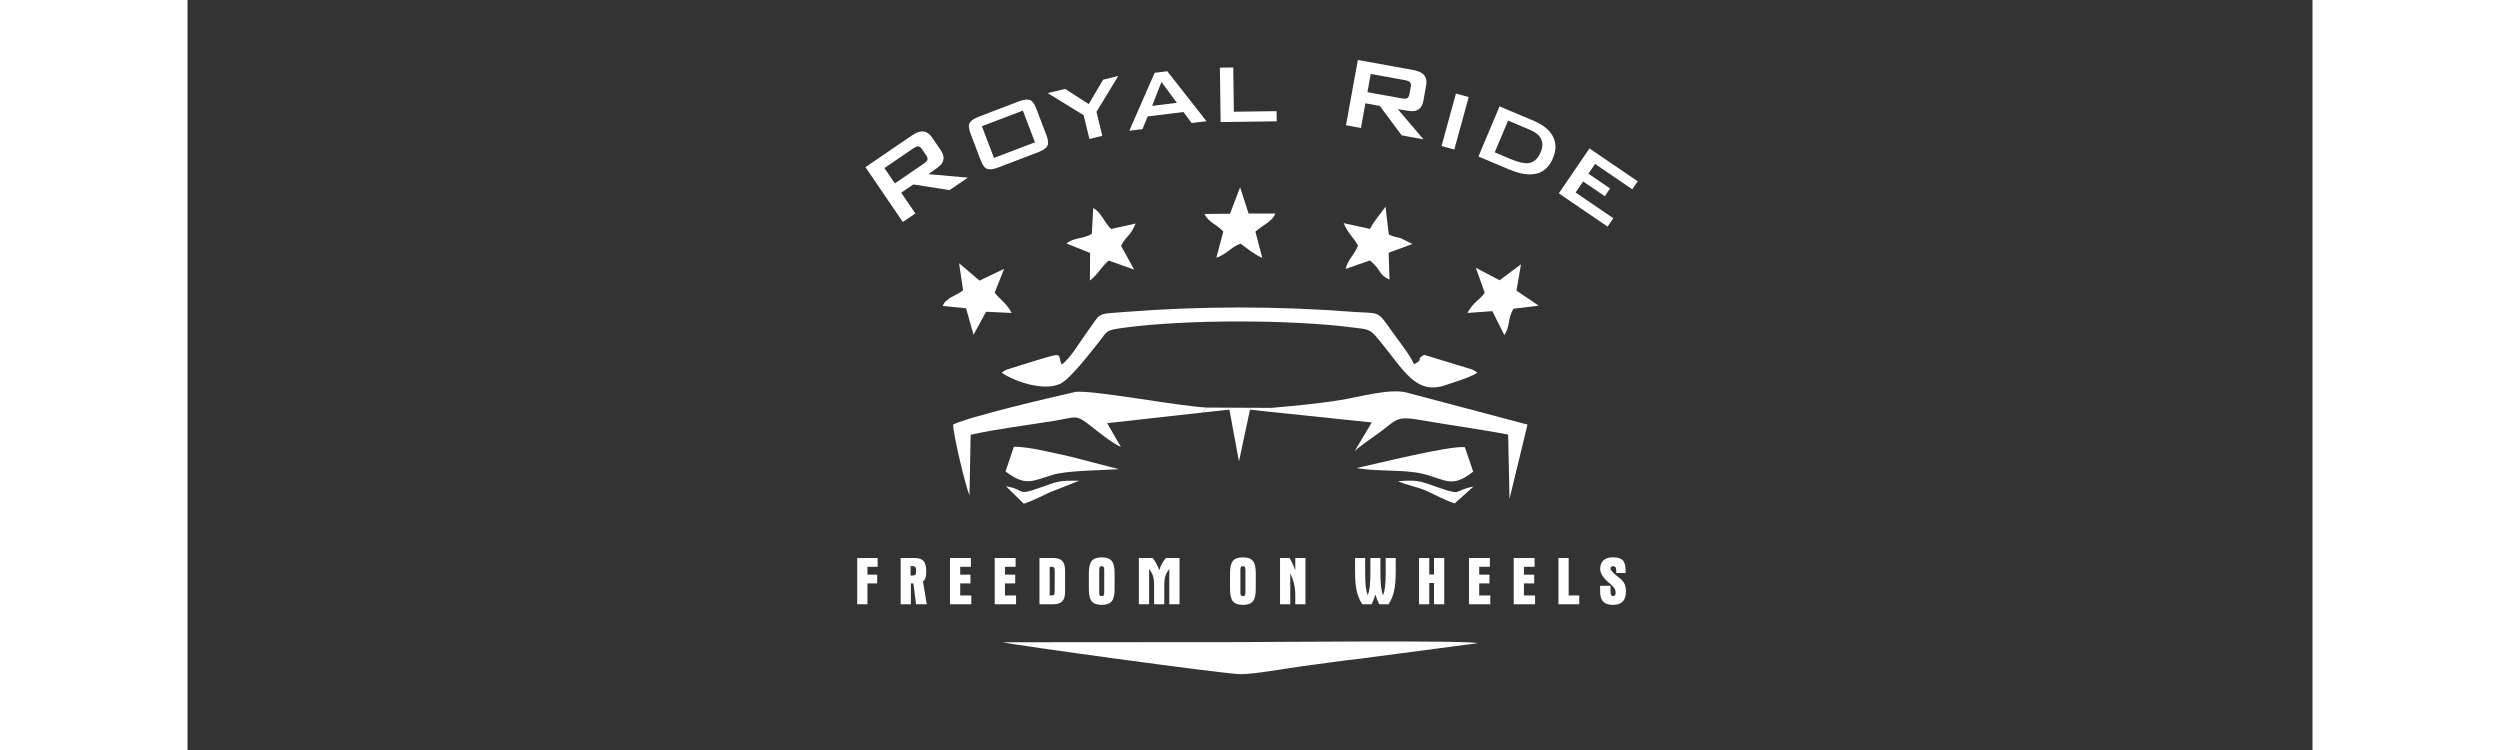 <?xml version="1.0" encoding="UTF-8"?>
<!DOCTYPE svg PUBLIC "-//W3C//DTD SVG 1.1//EN" "http://www.w3.org/Graphics/SVG/1.1/DTD/svg11.dtd">
<!-- Creator: CorelDRAW 2020 (64-Bit) -->
<svg xmlns="http://www.w3.org/2000/svg" xml:space="preserve" width="500px" height="150px" version="1.1" style="shape-rendering:geometricPrecision; text-rendering:geometricPrecision; image-rendering:optimizeQuality; fill-rule:evenodd; clip-rule:evenodd"
viewBox="0 0 816 288"
 xmlns:xlink="http://www.w3.org/1999/xlink"
 xmlns:xodm="http://www.corel.com/coreldraw/odm/2003">
 <rect x="0" y="0" width="816" height="288" fill="#333333" stroke="none"/>
 <defs>
  <style type="text/css">
   <![CDATA[
    .fil0 {fill:white}
    .fil1 {fill:white;fill-rule:nonzero}
   ]]>
  </style>
 </defs>
 <g id="Capa_x0020_1">
  <g id="_2023076548208">
   <path class="fil0" d="M495.419 246.992c-3.132,-1.199 -80.524,-0.432 -91.049,-0.427l-91.137 0.068c1.58,0.75 85.811,12.305 91.137,12.257 5.758,-0.052 16.695,-2.11 23.208,-2.984 7.52,-1.009 15.278,-2.146 22.547,-2.954l45.294 -5.96z"/>
   <path class="fil0" d="M335.653 139.986c-1.76,-4.092 1.478,-4.996 -10.698,-1.289l-10.406 3.234c-1.196,0.601 -1.394,0.81 -1.894,1.204 5.459,3.654 16.481,7.193 22.633,4.161 3.688,-1.819 11.774,-12.265 14.721,-16.023 3.522,-4.492 2.488,-4.447 9.836,-5.445 23.576,-3.202 63.845,-3.142 87.517,-0.092 6.38,0.822 6.532,0.416 10.206,4.85 9.531,11.504 14.037,21.321 25.634,17.264 4.102,-1.436 9.04,-2.762 12.069,-4.715 -0.635,-0.516 -0.499,-0.541 -1.938,-1.246l-18.476 -5.636c-3.713,2.191 0.453,1.333 -3.876,3.63 -1.535,-3.659 -6.176,-9.36 -8.752,-13.036 -5.593,-7.983 -4.294,-6.294 -15.509,-7.153 -28.458,-2.178 -58.038,-2.164 -86.491,0.078 -11.841,0.933 -9.052,-0.017 -14.828,7.8 -2.839,3.843 -6.471,10.229 -9.748,12.414z"/>
   <path class="fil0" d="M389.893 158.403c0.916,-1.147 0.386,-1.26 1.854,-1.89 -10.832,-0.387 -45.685,-7.192 -51.19,-5.934 -8.954,2.045 -39.903,9.244 -46.555,12.443 0.069,4.239 4.888,24.049 6.277,27.191l0.455 -23.269c10.208,-2.274 21.532,-3.622 31.731,-5.282 9.063,-1.476 8.447,-2.748 14.38,1.902 2.642,2.072 8.41,6.779 11.564,8.042l-5.263 -9.106 36.747 -4.097z"/>
   <path class="fil0" d="M416.097 156.631l0 1.561 38.659 4.025 -6.6 11.06c1.784,-1.844 7.799,-5.839 10.795,-8.11 5.192,-3.935 5.411,-5.455 14.126,-3.939 11.438,1.99 22.671,3.51 34.051,5.632l0.523 24.666 6.916 -28.497 -46.527 -12.314c-6.632,-1.65 -18.51,1.871 -26.026,3.022 -8.706,1.333 -17.035,2.116 -25.917,2.894z"/>
   <path class="fil0" d="M448.972 179.721c7.726,1.476 18.021,0.447 25.332,2.216 8.795,2.128 11.126,5.745 19.396,-0.837l-3.19 -9.381c-5.958,-0.663 -34.395,6.475 -41.538,8.002z"/>
   <path class="fil0" d="M314.125 181.037c7.664,5.794 10.009,3.766 18.179,1.289 5.54,-1.68 18.664,-1.716 25.378,-2.154l-19.045 -4.928c-5.563,-1.146 -15.712,-3.83 -21.31,-3.673l-3.202 9.466z"/>
   <path class="fil0" d="M400.331 82.065l-9.844 0.106c1.887,3.516 4.116,3.452 7.265,6.729l-2.675 10.091c4.216,-1.536 5.633,-4.118 9.274,-5.432 2.797,1.985 5.118,4.053 8.373,5.461l-2.652 -10.068c2.739,-2.48 6.624,-3.947 7.657,-6.968l-10.276 0.001 -3.256 -10.096 -3.866 10.176z"/>
   <path class="fil0" d="M454.079 87.9l-10.116 -2.216c1.622,3.979 3.637,5.154 5.504,8.639 -1.471,3.69 -3.802,5.195 -4.755,8.951l9.346 -3.269c4.969,4.229 2.909,5.159 7.5,7.38l-0.309 -10.32 9.131 -3.374 -4.509 -2.219c-2.076,-0.584 -2.713,-0.482 -4.573,-1.458l-1.266 -10.647c-2.081,3.026 -4.23,5.195 -5.953,8.533z"/>
   <path class="fil0" d="M347.255 89.814c-3.687,2.078 -6.643,1.276 -9.758,3.673l9.099 3.628 -0.076 10.608c3.269,-2.483 4.235,-5.18 7.212,-7.665l9.773 3.472 -5.024 -9.145c1.981,-3.794 3.865,-4.064 5.584,-8.545l-9.413 2.08c-2.608,-2.505 -4.023,-6.73 -6.857,-8.017l-0.54 9.911z"/>
   <path class="fil0" d="M503.83 107.626l-9.117 -4.808 3.414 9.564c-2.033,3.031 -4.161,3.309 -6.636,7.785l9.569 -0.686 4.584 9.168c2.36,-3.29 1.233,-6.479 3.562,-10.103l9.66 -1.171 -8.545 -5.766 1.742 -10.131 -8.233 6.148z"/>
   <path class="fil0" d="M297.822 111.464c-2.013,1.523 -2.014,1.235 -4.013,2.4 -1.047,0.61 -0.852,0.323 -1.741,1.091 -1.679,1.449 -0.775,0.247 -2.096,2.524l8.993 0.903 2.877 10.147 4.821 -8.814 9.81 0.461c-1.763,-3.528 -4.412,-5.143 -6.528,-7.774l3.637 -9.169 -9.446 4.523 -7.852 -6.681 1.538 10.389z"/>
   <path class="fil0" d="M389.893 158.403l10.194 -1.101 3.678 19.898 4.232 -19.894 8.1 0.886 0 -1.561 -24.35 -0.118c-1.468,0.63 -0.938,0.743 -1.854,1.89z"/>
   <path class="fil0" d="M314.309 186.728l6.852 6.712c3.472,-1.173 6.473,-2.773 9.883,-4.35l11.352 -4.477c-7.812,-0.155 -8.386,0.291 -14.93,2.625 -9.584,3.418 -5.281,0.801 -13.157,-0.51z"/>
   <path class="fil0" d="M486.609 193.318l7.194 -6.484c-7.947,1.527 -3.852,3.69 -13.348,0.41 -6.8,-2.349 -7.623,-3.097 -15.594,-2.46 3.022,1.441 7.468,2.177 10.736,3.645 3.646,1.638 7.021,3.571 11.012,4.889z"/>
   <path class="fil1" d="M299.658 68.211l-7.017 4.787 -13.913 -2.168 -4.651 3.173 5.427 7.956 -4.815 3.283 -14.359 -21.052 18.033 -12.3c3.155,-2.153 5.661,-1.868 7.516,0.851l3.367 4.937c1.391,2.04 1.438,3.861 0.14,5.464 -0.496,0.617 -2.117,1.863 -4.864,3.737l15.136 1.332zm-15.952 -8.488l-1.725 -2.529c-0.483,-0.708 -1.002,-1.031 -1.559,-0.97 -0.429,0.013 -1.024,0.28 -1.785,0.8l-11.016 7.513 4.007 5.875 11.016 -7.513c0.761,-0.52 1.227,-0.977 1.396,-1.371 0.26,-0.496 0.148,-1.098 -0.334,-1.805zm46.145 -7.759c0.703,1.846 0.803,3.217 0.299,4.114 -0.503,0.896 -1.709,1.708 -3.616,2.436l-15.09 5.753c-1.907,0.727 -3.344,0.931 -4.312,0.613 -0.967,-0.319 -1.808,-1.416 -2.524,-3.293l-3.923 -10.29c-0.715,-1.877 -0.818,-3.256 -0.309,-4.138 0.51,-0.881 1.719,-1.685 3.626,-2.412l15.09 -5.754c1.907,-0.727 3.345,-0.931 4.311,-0.613 0.967,0.319 1.809,1.416 2.525,3.293l3.923 10.291zm-4.419 2.689l-4.645 -12.183 -15.736 5.999 4.645 12.183 15.736 -5.999zm31.97 -25.463l-8.352 13.763 2.233 9.215 -4.944 1.198 -2.21 -9.119 -13.797 -8.497 6.671 -1.617 9.086 5.828 5.506 -9.363 5.807 -1.408zm33.896 17.354l-5.685 0.703 -3.162 -4.236 -13.724 1.697 -2.033 4.88 -5.049 0.625 9.738 -22.255 4.852 -0.6 15.063 19.186zm-11.373 -7.053l-5.919 -8.026 -3.589 9.202 9.508 -1.176zm38.326 7.092l-21.53 0.291 -0.283 -20.888 5.136 -0.07 0.229 16.988 16.395 -0.222 0.053 3.901zm56.355 6.914l-8.358 -1.516 -8.388 -11.31 -5.54 -1.005 -1.719 9.475 -5.734 -1.04 4.549 -25.074 21.479 3.897c3.757,0.682 5.342,2.643 4.755,5.882l-1.067 5.88c-0.441,2.43 -1.686,3.76 -3.736,3.99 -0.786,0.092 -2.815,-0.159 -6.087,-0.753l9.846 11.574zm-5.404 -17.243l0.546 -3.013c0.153,-0.842 0.01,-1.437 -0.429,-1.784 -0.315,-0.291 -0.926,-0.519 -1.833,-0.684l-13.12 -2.381 -1.27 6.998 13.12 2.38c0.907,0.165 1.559,0.166 1.957,0.004 0.533,-0.171 0.876,-0.678 1.029,-1.52zm17.253 21.161l-4.905 -1.347 5.531 -20.145 4.905 1.347 -5.531 20.145zm37.883 3.322c-2.723,6.463 -8.332,7.905 -16.828,4.327l-11.788 -4.966 8.11 -19.252 12.971 5.464c3.429,1.444 5.844,3.301 7.246,5.571 1.573,2.627 1.669,5.58 0.289,8.856zm-4.729 -2.26c1.649,-3.913 0.243,-6.81 -4.218,-8.689l-8.283 -3.489 -5.138 12.198 6.054 2.549c2.882,1.215 5.101,1.756 6.657,1.626 2.199,-0.218 3.841,-1.615 4.928,-4.195zm25.708 28.542l-18.727 -12.773 11.772 -17.258 18.523 12.634 -2.088 3.061 -14.28 -9.741 -2.559 3.754 8.323 5.677 -2.032 2.978 -8.323 -5.677 -2.894 4.243 14.484 9.879 -2.199 3.223z"/>
   <path class="fil1" d="M257.166 232.034l0 -17.773 7.842 0 0 3.383 -3.913 0 0 3.018 3.748 0 0 3.357 -3.748 0 0 8.015 -3.929 0zm20.488 -11.033l0.646 0c0.599,0 1.002,-0.126 1.206,-0.373 0.204,-0.252 0.304,-0.755 0.304,-1.505 0,-0.629 -0.105,-1.071 -0.317,-1.341 -0.212,-0.264 -0.564,-0.399 -1.054,-0.399l-0.785 0 0 3.618zm-3.803 -6.74l5.26 0c1.679,0 2.858,0.395 3.548,1.188 0.685,0.789 1.028,2.182 1.028,4.173 0,0.941 -0.108,1.717 -0.325,2.337 -0.217,0.62 -0.529,1.037 -0.946,1.258l1.462 8.817 -4.12 0 -1.015 -8.015 -0.963 0 0 8.015 -3.929 0 0 -17.773zm18.944 17.773l0 -17.773 8.019 0 0 3.383 -4.09 0 0 3.018 3.938 0 0 3.357 -3.938 0 0 4.632 4.268 0 0 3.383 -8.197 0zm17.178 0l0 -17.773 8.019 0 0 3.383 -4.089 0 0 3.018 3.938 0 0 3.357 -3.938 0 0 4.632 4.267 0 0 3.383 -8.197 0zm17.179 -17.773l5.261 0c1.6,0 2.763,0.377 3.487,1.136 0.724,0.759 1.088,1.978 1.088,3.656l0 8.188c0,1.688 -0.359,2.906 -1.079,3.661 -0.72,0.755 -1.887,1.132 -3.496,1.132l-5.261 0 0 -17.773zm3.929 3.383l0 11.007 0.66 0c0.49,0 0.824,-0.091 1.001,-0.273 0.178,-0.182 0.265,-0.646 0.265,-1.388l0 -0.447 0 -7.225c0,-0.742 -0.087,-1.21 -0.265,-1.397 -0.177,-0.186 -0.511,-0.277 -1.001,-0.277l-0.66 0zm19.018 1.826l0 7.88c0,0.676 0.07,1.106 0.208,1.288 0.139,0.182 0.391,0.273 0.755,0.273 0.373,0 0.625,-0.095 0.759,-0.29 0.135,-0.195 0.204,-0.664 0.204,-1.401l0 -0.395 0 -7.75c0,-0.72 -0.069,-1.18 -0.208,-1.375 -0.139,-0.195 -0.39,-0.291 -0.755,-0.291 -0.373,0 -0.625,0.091 -0.759,0.269 -0.134,0.178 -0.204,0.599 -0.204,1.271l0 0.521zm-3.981 0.52c0,-2.194 0.377,-3.739 1.132,-4.628 0.755,-0.889 2.025,-1.335 3.812,-1.335 1.787,0 3.058,0.446 3.812,1.335 0.755,0.889 1.132,2.434 1.132,4.628l0 6.315c0,2.194 -0.377,3.738 -1.132,4.627 -0.754,0.889 -2.025,1.336 -3.812,1.336 -1.787,0 -3.057,-0.447 -3.812,-1.336 -0.755,-0.889 -1.132,-2.433 -1.132,-4.627l0 -6.315zm30.888 12.044l0 -13.505c-0.685,0.823 -1.175,1.682 -1.475,2.584 -0.299,0.902 -0.451,2.16 -0.451,3.769l0 0.989 0 6.163 -3.903 0 0 -7.152c0,-1.609 -0.152,-2.867 -0.451,-3.769 -0.299,-0.902 -0.789,-1.761 -1.475,-2.584l0 13.505 -3.929 0 0 -17.773 5.235 0c0.542,0.611 1.028,1.31 1.462,2.103 0.429,0.79 0.802,1.661 1.118,2.611 0.286,-0.923 0.647,-1.787 1.085,-2.585 0.433,-0.802 0.927,-1.509 1.479,-2.129l5.234 0 0 17.773 -3.929 0zm27.305 -12.564l0 7.88c0,0.676 0.07,1.106 0.208,1.288 0.139,0.182 0.391,0.273 0.755,0.273 0.373,0 0.625,-0.095 0.759,-0.29 0.135,-0.195 0.204,-0.664 0.204,-1.401l0 -0.395 0 -7.75c0,-0.72 -0.069,-1.18 -0.208,-1.375 -0.139,-0.195 -0.39,-0.291 -0.755,-0.291 -0.373,0 -0.625,0.091 -0.759,0.269 -0.134,0.178 -0.204,0.599 -0.204,1.271l0 0.521zm-3.981 0.52c0,-2.194 0.377,-3.739 1.132,-4.628 0.755,-0.889 2.025,-1.335 3.812,-1.335 1.787,0 3.058,0.446 3.812,1.335 0.755,0.889 1.132,2.434 1.132,4.628l0 6.315c0,2.194 -0.377,3.738 -1.132,4.627 -0.754,0.889 -2.025,1.336 -3.812,1.336 -1.787,0 -3.057,-0.447 -3.812,-1.336 -0.755,-0.889 -1.132,-2.433 -1.132,-4.627l0 -6.315zm19.204 -5.729l3.652 0c0.368,0.602 0.741,1.296 1.114,2.081 0.369,0.79 0.733,1.657 1.089,2.607l0 -4.688 3.903 0 0 17.773 -3.903 0 0 -3.483c0,-1.505 -0.16,-2.953 -0.481,-4.341 -0.322,-1.392 -0.803,-2.711 -1.445,-3.964l0 11.788 -3.929 0 0 -17.773zm38.078 17.773c-0.316,-0.659 -0.594,-1.301 -0.841,-1.926 -0.243,-0.62 -0.447,-1.227 -0.607,-1.821 -0.187,0.633 -0.399,1.262 -0.633,1.878 -0.23,0.62 -0.499,1.24 -0.807,1.869l-3.591 0c-0.985,-1.449 -1.692,-3.119 -2.13,-5.014 -0.438,-1.891 -0.655,-4.358 -0.655,-7.398l0 -5.361 3.878 0 0 5.109c0,2.667 0.078,4.636 0.23,5.911 0.151,1.275 0.403,2.39 0.758,3.348 0.365,-0.95 0.625,-2.073 0.781,-3.374 0.156,-1.296 0.234,-3.261 0.234,-5.885l0 -5.109 3.852 0 0 5.109c0,2.507 0.078,4.437 0.234,5.79 0.156,1.357 0.416,2.511 0.78,3.469 0.365,-0.976 0.625,-2.112 0.781,-3.413 0.156,-1.297 0.234,-3.248 0.234,-5.846l0 -5.109 3.852 0 0 5.361c0,3.04 -0.217,5.507 -0.655,7.398 -0.438,1.895 -1.145,3.565 -2.13,5.014l-3.565 0zm15.297 -17.773l3.929 0 0 6.349 1.822 0 0 -6.349 3.929 0 0 17.773 -3.929 0 0 -8.171 -1.822 0 0 8.171 -3.929 0 0 -17.773zm19.174 17.773l0 -17.773 8.019 0 0 3.383 -4.09 0 0 3.018 3.938 0 0 3.357 -3.938 0 0 4.632 4.268 0 0 3.383 -8.197 0zm17.178 0l0 -17.773 8.02 0 0 3.383 -4.09 0 0 3.018 3.938 0 0 3.357 -3.938 0 0 4.632 4.268 0 0 3.383 -8.198 0zm17.179 -17.773l3.929 0 0 14.39 4.06 0 0 3.383 -7.989 0 0 -17.773zm22.197 5.777l0 -1.015c0,-0.551 -0.095,-0.959 -0.291,-1.219 -0.195,-0.264 -0.498,-0.395 -0.906,-0.395 -0.303,0 -0.547,0.087 -0.733,0.261 -0.187,0.173 -0.282,0.407 -0.282,0.707 0,0.555 0.941,1.583 2.819,3.07 0.356,0.282 0.633,0.499 0.828,0.651 0.812,0.633 1.397,1.34 1.753,2.116 0.355,0.777 0.533,1.744 0.533,2.906 0,1.718 -0.412,3.006 -1.231,3.864 -0.824,0.855 -2.061,1.284 -3.713,1.284 -1.713,0 -2.967,-0.412 -3.769,-1.24 -0.802,-0.824 -1.201,-2.13 -1.201,-3.908l0 -2.164 3.981 0 0 1.982c0,0.698 0.083,1.201 0.247,1.509 0.165,0.308 0.43,0.464 0.794,0.464 0.295,0 0.525,-0.117 0.689,-0.351 0.166,-0.23 0.248,-0.555 0.248,-0.972 0,-0.585 -0.126,-1.105 -0.373,-1.556 -0.252,-0.456 -0.776,-1.028 -1.579,-1.722 -0.134,-0.122 -0.334,-0.291 -0.598,-0.512 -2.256,-1.913 -3.383,-3.687 -3.383,-5.322 0,-1.435 0.425,-2.537 1.275,-3.313 0.854,-0.776 2.065,-1.162 3.643,-1.162 1.735,0 2.975,0.368 3.721,1.11 0.746,0.742 1.119,2.004 1.119,3.786l0 1.141 -3.591 0z"/>
  </g>
 </g>
</svg>
